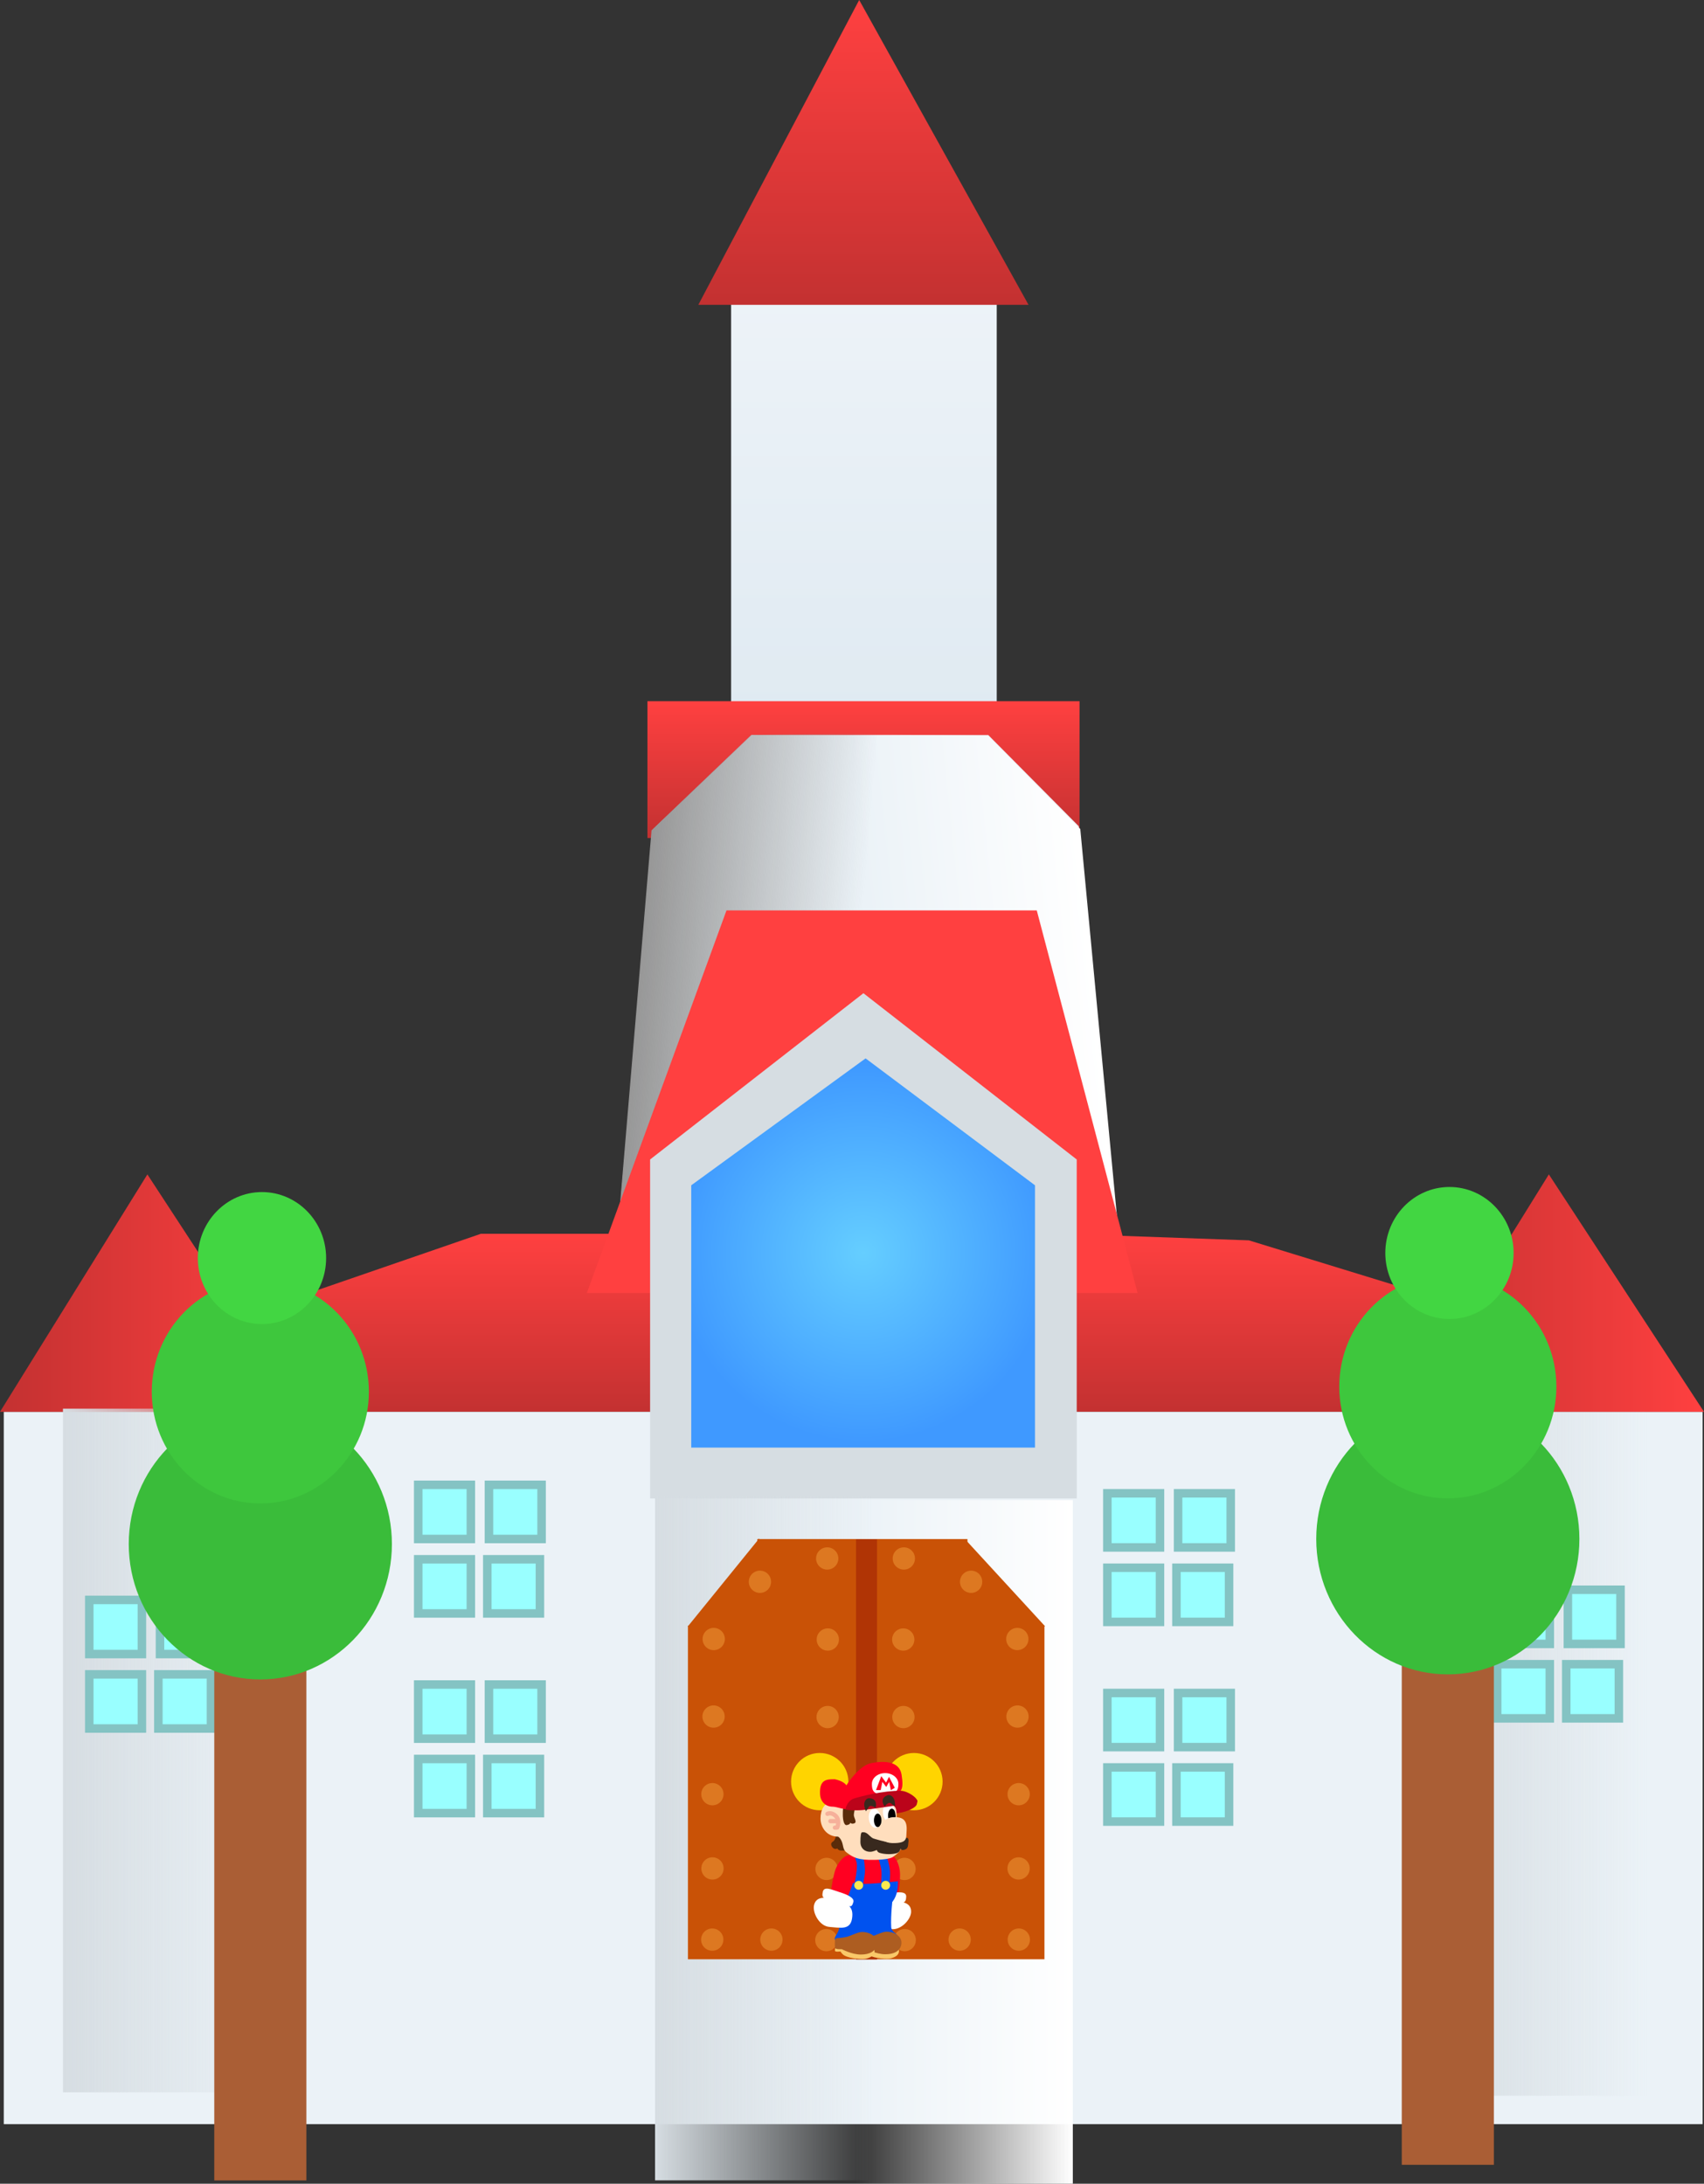 <svg version="1.1" xmlns="http://www.w3.org/2000/svg" xmlns:xlink="http://www.w3.org/1999/xlink" width="400.455" height="513.161" viewBox="0,0,400.455,513.161"><rect x="0" y="0" width="400.455" height="513.161" fill="#333333" stroke="none"/><defs><linearGradient x1="211.589" y1="-42.557" x2="211.589" y2="191.959" gradientUnits="userSpaceOnUse" id="color-1"><stop offset="0" stop-color="#edf3f8"/><stop offset="1" stop-color="#cedee9"/></linearGradient><linearGradient x1="242.703" y1="54.168" x2="242.703" y2="86.325" gradientUnits="userSpaceOnUse" id="color-2"><stop offset="0" stop-color="#ff4040"/><stop offset="1" stop-color="#c33131"/></linearGradient><linearGradient x1="296.553" y1="117.885" x2="245.79" y2="123.2" gradientUnits="userSpaceOnUse" id="color-3"><stop offset="0" stop-color="#ffffff"/><stop offset="1" stop-color="#ffffff" stop-opacity="0"/></linearGradient><linearGradient x1="190.101" y1="117.601" x2="240.932" y2="122.097" gradientUnits="userSpaceOnUse" id="color-4"><stop offset="0" stop-color="#979797"/><stop offset="1" stop-color="#979797" stop-opacity="0"/></linearGradient><linearGradient x1="240.301" y1="179.321" x2="240.301" y2="221.168" gradientUnits="userSpaceOnUse" id="color-5"><stop offset="0" stop-color="#ff4040"/><stop offset="1" stop-color="#c33131"/></linearGradient><linearGradient x1="39.773" y1="193.27" x2="110.869" y2="193.27" gradientUnits="userSpaceOnUse" id="color-6"><stop offset="0" stop-color="#c33131"/><stop offset="1" stop-color="#ff4040"/></linearGradient><linearGradient x1="369.131" y1="193.27" x2="440.227" y2="193.27" gradientUnits="userSpaceOnUse" id="color-7"><stop offset="0" stop-color="#c33131"/><stop offset="1" stop-color="#ff4040"/></linearGradient><radialGradient cx="242.613" cy="183.839" r="44.45" gradientUnits="userSpaceOnUse" id="color-8"><stop offset="0" stop-color="#65ceff"/><stop offset="1" stop-color="#3f99ff"/></radialGradient><linearGradient x1="54.569" y1="300.754" x2="105.59" y2="300.754" gradientUnits="userSpaceOnUse" id="color-9"><stop offset="0" stop-color="#d6dde2"/><stop offset="1" stop-color="#d6dde2" stop-opacity="0"/></linearGradient><linearGradient x1="376.158" y1="301.549" x2="427.179" y2="301.549" gradientUnits="userSpaceOnUse" id="color-10"><stop offset="0" stop-color="#d6dde2"/><stop offset="1" stop-color="#d6dde2" stop-opacity="0"/></linearGradient><linearGradient x1="193.718" y1="321.432" x2="244.739" y2="321.432" gradientUnits="userSpaceOnUse" id="color-11"><stop offset="0" stop-color="#d6dde2"/><stop offset="1" stop-color="#d6dde2" stop-opacity="0"/></linearGradient><linearGradient x1="291.895" y1="322.228" x2="240.874" y2="322.228" gradientUnits="userSpaceOnUse" id="color-12"><stop offset="0" stop-color="#ffffff"/><stop offset="1" stop-color="#ffffff" stop-opacity="0"/></linearGradient><linearGradient x1="242.685" y1="-110.604" x2="242.685" y2="-38.974" gradientUnits="userSpaceOnUse" id="color-13"><stop offset="0" stop-color="#ff4040"/><stop offset="1" stop-color="#c33131"/></linearGradient></defs><g transform="translate(-39.773,110.604)"><g data-paper-data="{&quot;isPaintingLayer&quot;:true}" fill-rule="nonzero" stroke-linejoin="miter" stroke-miterlimit="10" stroke-dasharray="" stroke-dashoffset="0" style="mix-blend-mode: normal"><g data-paper-data="{&quot;origPos&quot;:null}" fill="none" stroke="none" stroke-width="1" stroke-linecap="butt" font-family="sans-serif" font-weight="normal" font-size="12" text-anchor="start"/><g data-paper-data="{&quot;origPos&quot;:null}" fill="none" stroke="none" stroke-width="1" stroke-linecap="butt" font-family="sans-serif" font-weight="normal" font-size="12" text-anchor="start"/><g data-paper-data="{&quot;origPos&quot;:null}" fill="none" stroke="none" stroke-width="1" stroke-linecap="butt" font-family="sans-serif" font-weight="normal" font-size="12" text-anchor="start"/><path d="M82.316,337.115l0.537,0.476" fill="none" stroke="#cccccc" stroke-width="2" stroke-linecap="round"/><path d="M208.11,282.025l-0.537,-0.476" fill="none" stroke="#cccccc" stroke-width="2" stroke-linecap="round"/><path d="M344.102,343.942l-0.537,-0.476" fill="none" stroke="#cccccc" stroke-width="2" stroke-linecap="round"/><path d="M89.474,264.085l0.537,0.476" fill="none" stroke="#cccccc" stroke-width="2" stroke-linecap="round"/><path d="M211.589,-42.557h62.425v234.516h-62.425z" fill="url(#color-1)" stroke="none" stroke-width="1.111" stroke-linecap="butt"/><path d="M191.928,54.168h101.549v32.157h-101.549z" fill="url(#color-2)" stroke="none" stroke-width="1.063" stroke-linecap="butt"/><g data-paper-data="{&quot;origRot&quot;:0}" stroke="none"><path d="M301.918,177.49l-116.662,-1.454l8.006,-91.783l23.123,-22.141l55.644,0.012l21.258,21.424z" data-paper-data="{&quot;origPos&quot;:null}" fill="#ebf2f7" stroke-width="2.163" stroke-linecap="round"/><path d="M253.641,203.116l-13.87,-141.185l32.152,0.334l21.724,21.939l10.756,113.596z" data-paper-data="{&quot;origPos&quot;:null,&quot;index&quot;:null,&quot;origRot&quot;:0}" fill="url(#color-3)" stroke-width="0" stroke-linecap="butt"/><path d="M183.359,197.635l9.529,-113.116l23.405,-22.423l29.752,-0.362l-11.856,140.396z" data-paper-data="{&quot;origPos&quot;:null,&quot;origRot&quot;:0}" fill="url(#color-4)" stroke-width="0" stroke-linecap="butt"/></g><path d="M85.347,202.569l67.45,-23.248h45.575h91.149l43.752,1.55l65.628,20.149l7.292,20.149h-331.783z" fill="url(#color-5)" stroke="none" stroke-width="2.163" stroke-linecap="round"/><path d="M40.661,221.168h399.234v167.388h-399.234z" fill="#ebf2f7" stroke="none" stroke-width="9.464" stroke-linecap="butt"/><path d="M39.773,221.168l34.637,-55.796l36.46,55.796z" fill="url(#color-6)" stroke="none" stroke-width="2.163" stroke-linecap="round"/><path d="M369.131,221.168l34.637,-55.796l36.46,55.796z" fill="url(#color-7)" stroke="none" stroke-width="2.163" stroke-linecap="round"/><path d="M210.502,103.336h72.919l23.699,89.894h-129.432z" fill="#ff4040" stroke="none" stroke-width="2.163" stroke-linecap="round"/><path d="M192.551,161.867l50.132,-39.073l50.132,39.073v79.648h-100.264z" fill="#d6dde2" stroke="none" stroke-width="2.654" stroke-linecap="round"/><path d="M202.221,167.933l40.972,-29.825l39.812,29.825v61.639h-80.784z" fill="url(#color-8)" stroke="none" stroke-width="1" stroke-linecap="round"/><path d="M54.569,381.083v-160.658h51.021v160.658z" fill="url(#color-9)" stroke="none" stroke-width="0" stroke-linecap="butt"/><path d="M376.158,381.878v-160.658h51.021v160.658z" fill="url(#color-10)" stroke="none" stroke-width="0" stroke-linecap="butt"/><path d="M193.718,401.762v-160.658h51.021v160.658z" fill="url(#color-11)" stroke="none" stroke-width="0" stroke-linecap="butt"/><path d="M240.874,402.557v-160.658h51.021v160.658z" data-paper-data="{&quot;index&quot;:null}" fill="url(#color-12)" stroke="none" stroke-width="0" stroke-linecap="butt"/><g fill="#99ffff" stroke="#84c3c3" stroke-width="2" stroke-linecap="butt"><path d="M60.753,265.361h12.369v12.725h-12.369z"/><path d="M77.374,265.361h12.369v12.725h-12.369z"/><path d="M76.987,282.859h12.369v12.725h-12.369z"/><path d="M60.753,282.859h12.369v12.725h-12.369z"/></g><g fill="#99ffff" stroke="#84c3c3" stroke-width="2" stroke-linecap="butt"><path d="M391.619,262.975h12.369v12.725h-12.369z"/><path d="M408.239,262.975h12.369v12.725h-12.369z"/><path d="M407.853,280.473h12.369v12.725h-12.369z"/><path d="M391.619,280.473h12.369v12.725h-12.369z"/></g><g stroke="none" stroke-linecap="butt"><path d="M369.2,246.993h21.645v151.114h-21.645z" data-paper-data="{&quot;origPos&quot;:null}" fill="#aa5e35" stroke-width="2.072"/><path d="M380.023,219.232c8.531,0 16.262,3.565 21.86,9.324c5.598,5.759 9.062,13.712 9.062,22.49c0,8.777 -3.465,16.731 -9.062,22.49c-5.598,5.759 -13.328,9.324 -21.86,9.324c-8.531,0 -16.262,-3.565 -21.86,-9.324c-5.598,-5.759 -9.062,-13.712 -9.062,-22.49c0,-8.777 3.465,-16.731 9.062,-22.49c5.598,-5.759 13.328,-9.324 21.86,-9.324z" data-paper-data="{&quot;origPos&quot;:null}" fill="#3abc3a" stroke-width="1"/><path d="M380.023,189.009c7.038,0 13.416,2.941 18.034,7.693c4.618,4.751 7.477,11.313 7.477,18.554c0,7.241 -2.859,13.802 -7.477,18.554c-4.618,4.751 -10.996,7.693 -18.034,7.693c-7.038,0 -13.416,-2.941 -18.034,-7.693c-4.618,-4.751 -7.477,-11.313 -7.477,-18.554c0,-7.241 2.859,-13.802 7.477,-18.554c4.618,-4.751 10.996,-7.693 18.034,-7.693z" data-paper-data="{&quot;origPos&quot;:null}" fill="#3ec73d" stroke-width="1"/><path d="M380.41,168.33c4.159,0 7.928,1.738 10.657,4.545c2.729,2.808 4.418,6.685 4.418,10.964c0,4.279 -1.689,8.156 -4.418,10.964c-2.729,2.808 -6.497,4.545 -10.657,4.545c-4.159,0 -7.928,-1.738 -10.657,-4.545c-2.729,-2.808 -4.418,-6.685 -4.418,-10.964c0,-4.279 1.689,-8.156 4.418,-10.964c2.729,-2.808 6.497,-4.545 10.657,-4.545z" data-paper-data="{&quot;origPos&quot;:null}" fill="#42d642" stroke-width="1"/></g><g stroke="none" stroke-linecap="butt"><path d="M90.129,247.485h21.645v154.295h-21.645z" data-paper-data="{&quot;origPos&quot;:null}" fill="#aa5e35" stroke-width="2.11"/><path d="M100.952,220.425c8.531,0 16.262,3.565 21.86,9.324c5.598,5.759 9.062,13.712 9.062,22.49c0,8.777 -3.465,16.731 -9.062,22.49c-5.598,5.759 -13.328,9.324 -21.86,9.324c-8.531,0 -16.262,-3.565 -21.86,-9.324c-5.598,-5.759 -9.062,-13.712 -9.062,-22.49c0,-8.777 3.465,-16.731 9.062,-22.49c5.598,-5.759 13.328,-9.324 21.86,-9.324z" data-paper-data="{&quot;origPos&quot;:null}" fill="#3abc3a" stroke-width="1"/><path d="M100.952,190.202c7.038,0 13.416,2.941 18.034,7.692c4.618,4.751 7.477,11.313 7.477,18.554c0,7.241 -2.859,13.802 -7.477,18.554c-4.618,4.751 -10.996,7.693 -18.034,7.693c-7.038,0 -13.416,-2.941 -18.034,-7.693c-4.618,-4.751 -7.477,-11.313 -7.477,-18.554c0,-7.241 2.859,-13.802 7.477,-18.554c4.618,-4.751 10.996,-7.692 18.034,-7.692z" data-paper-data="{&quot;origPos&quot;:null}" fill="#3ec73d" stroke-width="1"/><path d="M101.338,169.523c4.159,0 7.928,1.738 10.657,4.545c2.729,2.808 4.418,6.685 4.418,10.964c0,4.279 -1.689,8.156 -4.418,10.964c-2.729,2.808 -6.497,4.545 -10.657,4.545c-4.159,0 -7.928,-1.738 -10.656,-4.545c-2.729,-2.808 -4.418,-6.685 -4.418,-10.964c0,-4.279 1.689,-8.156 4.418,-10.964c2.729,-2.808 6.497,-4.545 10.656,-4.545z" data-paper-data="{&quot;origPos&quot;:null}" fill="#42d642" stroke-width="1"/></g><g fill="#99ffff" stroke="#84c3c3" stroke-width="2" stroke-linecap="butt"><path d="M138.058,285.245h12.369v12.725h-12.369z"/><path d="M154.679,285.245h12.369v12.725h-12.369z"/><path d="M154.292,302.742h12.369v12.725h-12.369z"/><path d="M138.058,302.742h12.369v12.725h-12.369z"/></g><g fill="#99ffff" stroke="#84c3c3" stroke-width="2" stroke-linecap="butt"><path d="M300.012,287.233h12.369v12.725h-12.369z"/><path d="M316.633,287.233h12.369v12.725h-12.369z"/><path d="M316.246,304.73h12.369v12.725h-12.369z"/><path d="M300.012,304.73h12.369v12.725h-12.369z"/></g><g fill="#99ffff" stroke="#84c3c3" stroke-width="2" stroke-linecap="butt"><path d="M138.058,238.32h12.369v12.725h-12.369z"/><path d="M154.679,238.32h12.369v12.725h-12.369z"/><path d="M154.292,255.817h12.369v12.725h-12.369z"/><path d="M138.058,255.817h12.369v12.725h-12.369z"/></g><g fill="#99ffff" stroke="#84c3c3" stroke-width="2" stroke-linecap="butt"><path d="M300.012,240.308h12.369v12.725h-12.369z"/><path d="M316.633,240.308h12.369v12.725h-12.369z"/><path d="M316.246,257.806h12.369v12.725h-12.369z"/><path d="M300.012,257.806h12.369v12.725h-12.369z"/></g><path d="M217.743,251.063h49.39v23.092h-49.39z" fill="#c95206" stroke="none" stroke-width="1" stroke-linecap="butt"/><path d="M201.443,271.411h83.785v78.399h-83.785z" fill="#c95206" stroke="none" stroke-width="1" stroke-linecap="butt"/><path d="M201.443,271.56l16.757,-20.647v20.647z" fill="#c95206" stroke="none" stroke-width="1" stroke-linecap="round"/><path d="M266.676,251.212l18.702,20.348h-18.702z" fill="#c95206" stroke="none" stroke-width="1" stroke-linecap="round"/><g fill="#dd7821" stroke="none" stroke-width="1" stroke-linecap="butt"><path d="M218.364,258.484c0.722,0 1.377,0.293 1.851,0.767c0.474,0.474 0.767,1.129 0.767,1.851c0,0.722 -0.293,1.377 -0.767,1.851c-0.474,0.474 -1.129,0.767 -1.851,0.767c-0.722,0 -1.377,-0.293 -1.851,-0.767c-0.474,-0.474 -0.767,-1.129 -0.767,-1.851c0,-0.722 0.293,-1.377 0.767,-1.851c0.474,-0.474 1.129,-0.767 1.851,-0.767z" data-paper-data="{&quot;origPos&quot;:null}"/><path d="M234.174,253.008c0.722,0 1.377,0.293 1.851,0.767c0.474,0.474 0.767,1.129 0.767,1.851c0,0.722 -0.293,1.377 -0.767,1.851c-0.474,0.474 -1.129,0.767 -1.851,0.767c-0.722,0 -1.377,-0.293 -1.851,-0.767c-0.474,-0.474 -0.767,-1.129 -0.767,-1.851c0,-0.722 0.293,-1.377 0.767,-1.851c0.474,-0.474 1.129,-0.767 1.851,-0.767z" data-paper-data="{&quot;origPos&quot;:null}"/><g data-paper-data="{&quot;origPos&quot;:null}"><path d="M234.314,272.052c0.722,0 1.377,0.293 1.851,0.767c0.474,0.474 0.767,1.129 0.767,1.851c0,0.722 -0.293,1.377 -0.767,1.851c-0.474,0.474 -1.129,0.767 -1.851,0.767c-0.722,0 -1.377,-0.293 -1.851,-0.767c-0.474,-0.474 -0.767,-1.129 -0.767,-1.851c0,-0.722 0.293,-1.377 0.767,-1.851c0.474,-0.474 1.129,-0.767 1.851,-0.767z" data-paper-data="{&quot;origPos&quot;:null}"/><path d="M234.274,290.272c0.722,0 1.377,0.293 1.851,0.767c0.474,0.474 0.767,1.129 0.767,1.851c0,0.722 -0.293,1.377 -0.767,1.851c-0.474,0.474 -1.129,0.767 -1.851,0.767c-0.722,0 -1.377,-0.293 -1.851,-0.767c-0.474,-0.474 -0.767,-1.129 -0.767,-1.851c0,-0.722 0.293,-1.377 0.767,-1.851c0.474,-0.474 1.129,-0.767 1.851,-0.767z" data-paper-data="{&quot;origPos&quot;:null}"/><path d="M234.001,308.516c0.722,0 1.377,0.293 1.851,0.767c0.474,0.474 0.767,1.129 0.767,1.851c0,0.722 -0.293,1.377 -0.767,1.851c-0.474,0.474 -1.129,0.767 -1.851,0.767c-0.722,0 -1.377,-0.293 -1.851,-0.767c-0.474,-0.474 -0.767,-1.129 -0.767,-1.851c0,-0.722 0.293,-1.377 0.767,-1.851c0.474,-0.474 1.129,-0.767 1.851,-0.767z" data-paper-data="{&quot;origPos&quot;:null}"/><path d="M234.019,325.965c0.722,0 1.377,0.293 1.851,0.767c0.474,0.474 0.767,1.129 0.767,1.851c0,0.722 -0.293,1.377 -0.767,1.851c-0.474,0.474 -1.129,0.767 -1.851,0.767c-0.722,0 -1.377,-0.293 -1.851,-0.767c-0.474,-0.474 -0.767,-1.129 -0.767,-1.851c0,-0.722 0.293,-1.377 0.767,-1.851c0.474,-0.474 1.129,-0.767 1.851,-0.767z" data-paper-data="{&quot;origPos&quot;:null}"/><path d="M233.968,342.688c0.722,0 1.377,0.293 1.851,0.767c0.474,0.474 0.767,1.129 0.767,1.851c0,0.722 -0.293,1.377 -0.767,1.851c-0.474,0.474 -1.129,0.767 -1.851,0.767c-0.722,0 -1.377,-0.293 -1.851,-0.767c-0.474,-0.474 -0.767,-1.129 -0.767,-1.851c0,-0.722 0.293,-1.377 0.767,-1.851c0.474,-0.474 1.129,-0.767 1.851,-0.767z" data-paper-data="{&quot;origPos&quot;:null}"/></g><g data-paper-data="{&quot;origPos&quot;:null}"><path d="M207.504,271.934c0.722,0 1.377,0.293 1.851,0.767c0.474,0.474 0.767,1.129 0.767,1.851c0,0.722 -0.293,1.377 -0.767,1.851c-0.474,0.474 -1.129,0.767 -1.851,0.767c-0.722,0 -1.377,-0.293 -1.851,-0.767c-0.474,-0.474 -0.767,-1.129 -0.767,-1.851c0,-0.722 0.293,-1.377 0.767,-1.851c0.474,-0.474 1.129,-0.767 1.851,-0.767z" data-paper-data="{&quot;origPos&quot;:null}"/><path d="M207.464,290.153c0.722,0 1.377,0.293 1.851,0.767c0.474,0.474 0.767,1.129 0.767,1.851c0,0.722 -0.293,1.377 -0.767,1.851c-0.474,0.474 -1.129,0.767 -1.851,0.767c-0.722,0 -1.377,-0.293 -1.851,-0.767c-0.474,-0.474 -0.767,-1.129 -0.767,-1.851c0,-0.722 0.293,-1.377 0.767,-1.851c0.474,-0.474 1.129,-0.767 1.851,-0.767z" data-paper-data="{&quot;origPos&quot;:null}"/><path d="M207.192,308.397c0.722,0 1.377,0.293 1.851,0.767c0.474,0.474 0.767,1.129 0.767,1.851c0,0.722 -0.293,1.377 -0.767,1.851c-0.474,0.474 -1.129,0.767 -1.851,0.767c-0.722,0 -1.377,-0.293 -1.851,-0.767c-0.474,-0.474 -0.767,-1.129 -0.767,-1.851c0,-0.722 0.293,-1.377 0.767,-1.851c0.474,-0.474 1.129,-0.767 1.851,-0.767z" data-paper-data="{&quot;origPos&quot;:null}"/><path d="M207.21,325.847c0.722,0 1.377,0.293 1.851,0.767c0.474,0.474 0.767,1.129 0.767,1.851c0,0.722 -0.293,1.377 -0.767,1.851c-0.474,0.474 -1.129,0.767 -1.851,0.767c-0.722,0 -1.377,-0.293 -1.851,-0.767c-0.474,-0.474 -0.767,-1.129 -0.767,-1.851c0,-0.722 0.293,-1.377 0.767,-1.851c0.474,-0.474 1.129,-0.767 1.851,-0.767z" data-paper-data="{&quot;origPos&quot;:null}"/><path d="M207.159,342.57c0.722,0 1.377,0.293 1.851,0.767c0.474,0.474 0.767,1.129 0.767,1.851c0,0.722 -0.293,1.377 -0.767,1.851c-0.474,0.474 -1.129,0.767 -1.851,0.767c-0.722,0 -1.377,-0.293 -1.851,-0.767c-0.474,-0.474 -0.767,-1.129 -0.767,-1.851c0,-0.722 0.293,-1.377 0.767,-1.851c0.474,-0.474 1.129,-0.767 1.851,-0.767z" data-paper-data="{&quot;origPos&quot;:null}"/></g><path d="M221.058,342.568c0.722,0 1.377,0.293 1.851,0.767c0.474,0.474 0.767,1.129 0.767,1.851c0,0.722 -0.293,1.377 -0.767,1.851c-0.474,0.474 -1.129,0.767 -1.851,0.767c-0.722,0 -1.377,-0.293 -1.851,-0.767c-0.474,-0.474 -0.767,-1.129 -0.767,-1.851c0,-0.722 0.293,-1.377 0.767,-1.851c0.474,-0.474 1.129,-0.767 1.851,-0.767z" data-paper-data="{&quot;origPos&quot;:null}"/></g><g data-paper-data="{&quot;index&quot;:null}" fill="#dd7821" stroke="none" stroke-width="1" stroke-linecap="butt"><path d="M269.844,259.251c0.474,0.474 0.767,1.129 0.767,1.851c0,0.722 -0.293,1.377 -0.767,1.851c-0.474,0.474 -1.129,0.767 -1.851,0.767c-0.722,0 -1.377,-0.293 -1.851,-0.767c-0.474,-0.474 -0.767,-1.129 -0.767,-1.851c0,-0.722 0.293,-1.377 0.767,-1.851c0.474,-0.474 1.129,-0.767 1.851,-0.767c0.722,0 1.377,0.293 1.851,0.767z" data-paper-data="{&quot;origPos&quot;:null}"/><path d="M254.034,253.775c0.474,0.474 0.767,1.129 0.767,1.851c0,0.722 -0.293,1.377 -0.767,1.851c-0.474,0.474 -1.129,0.767 -1.851,0.767c-0.722,0 -1.377,-0.293 -1.851,-0.767c-0.474,-0.474 -0.767,-1.129 -0.767,-1.851c0,-0.722 0.293,-1.377 0.767,-1.851c0.474,-0.474 1.129,-0.767 1.851,-0.767c0.722,0 1.377,0.293 1.851,0.767z" data-paper-data="{&quot;origPos&quot;:null}"/><g data-paper-data="{&quot;origPos&quot;:null}"><path d="M253.895,272.819c0.474,0.474 0.767,1.129 0.767,1.851c0,0.722 -0.293,1.377 -0.767,1.851c-0.474,0.474 -1.129,0.767 -1.851,0.767c-0.722,0 -1.377,-0.293 -1.851,-0.767c-0.474,-0.474 -0.767,-1.129 -0.767,-1.851c0,-0.722 0.293,-1.377 0.767,-1.851c0.474,-0.474 1.129,-0.767 1.851,-0.767c0.722,0 1.377,0.293 1.851,0.767z" data-paper-data="{&quot;origPos&quot;:null}"/><path d="M253.935,291.039c0.474,0.474 0.767,1.129 0.767,1.851c0,0.722 -0.293,1.377 -0.767,1.851c-0.474,0.474 -1.129,0.767 -1.851,0.767c-0.722,0 -1.377,-0.293 -1.851,-0.767c-0.474,-0.474 -0.767,-1.129 -0.767,-1.851c0,-0.722 0.293,-1.377 0.767,-1.851c0.474,-0.474 1.129,-0.767 1.851,-0.767c0.722,0 1.377,0.293 1.851,0.767z" data-paper-data="{&quot;origPos&quot;:null}"/><path d="M254.207,309.283c0.474,0.474 0.767,1.129 0.767,1.851c0,0.722 -0.293,1.377 -0.767,1.851c-0.474,0.474 -1.129,0.767 -1.851,0.767c-0.722,0 -1.377,-0.293 -1.851,-0.767c-0.474,-0.474 -0.767,-1.129 -0.767,-1.851c0,-0.722 0.293,-1.377 0.767,-1.851c0.474,-0.474 1.129,-0.767 1.851,-0.767c0.722,0 1.377,0.293 1.851,0.767z" data-paper-data="{&quot;origPos&quot;:null}"/><path d="M254.189,326.733c0.474,0.474 0.767,1.129 0.767,1.851c0,0.722 -0.293,1.377 -0.767,1.851c-0.474,0.474 -1.129,0.767 -1.851,0.767c-0.722,0 -1.377,-0.293 -1.851,-0.767c-0.474,-0.474 -0.767,-1.129 -0.767,-1.851c0,-0.722 0.293,-1.377 0.767,-1.851c0.474,-0.474 1.129,-0.767 1.851,-0.767c0.722,0 1.377,0.293 1.851,0.767z" data-paper-data="{&quot;origPos&quot;:null}"/><path d="M254.24,343.455c0.474,0.474 0.767,1.129 0.767,1.851c0,0.722 -0.293,1.377 -0.767,1.851c-0.474,0.474 -1.129,0.767 -1.851,0.767c-0.722,0 -1.377,-0.293 -1.851,-0.767c-0.474,-0.474 -0.767,-1.129 -0.767,-1.851c0,-0.722 0.293,-1.377 0.767,-1.851c0.474,-0.474 1.129,-0.767 1.851,-0.767c0.722,0 1.377,0.293 1.851,0.767z" data-paper-data="{&quot;origPos&quot;:null}"/></g><g data-paper-data="{&quot;origPos&quot;:null}"><path d="M280.704,272.701c0.474,0.474 0.767,1.129 0.767,1.851c0,0.722 -0.293,1.377 -0.767,1.851c-0.474,0.474 -1.129,0.767 -1.851,0.767c-0.722,0 -1.377,-0.293 -1.851,-0.767c-0.474,-0.474 -0.767,-1.129 -0.767,-1.851c0,-0.722 0.293,-1.377 0.767,-1.851c0.474,-0.474 1.129,-0.767 1.851,-0.767c0.722,0 1.377,0.293 1.851,0.767z" data-paper-data="{&quot;origPos&quot;:null}"/><path d="M280.744,290.921c0.474,0.474 0.767,1.129 0.767,1.851c0,0.722 -0.293,1.377 -0.767,1.851c-0.474,0.474 -1.129,0.767 -1.851,0.767c-0.722,0 -1.377,-0.293 -1.851,-0.767c-0.474,-0.474 -0.767,-1.129 -0.767,-1.851c0,-0.722 0.293,-1.377 0.767,-1.851c0.474,-0.474 1.129,-0.767 1.851,-0.767c0.722,0 1.377,0.293 1.851,0.767z" data-paper-data="{&quot;origPos&quot;:null}"/><path d="M281.016,309.164c0.474,0.474 0.767,1.129 0.767,1.851c0,0.722 -0.293,1.377 -0.767,1.851c-0.474,0.474 -1.129,0.767 -1.851,0.767c-0.722,0 -1.377,-0.293 -1.851,-0.767c-0.474,-0.474 -0.767,-1.129 -0.767,-1.851c0,-0.722 0.293,-1.377 0.767,-1.851c0.474,-0.474 1.129,-0.767 1.851,-0.767c0.722,0 1.377,0.293 1.851,0.767z" data-paper-data="{&quot;origPos&quot;:null}"/><path d="M280.998,326.614c0.474,0.474 0.767,1.129 0.767,1.851c0,0.722 -0.293,1.377 -0.767,1.851c-0.474,0.474 -1.129,0.767 -1.851,0.767c-0.722,0 -1.377,-0.293 -1.851,-0.767c-0.474,-0.474 -0.767,-1.129 -0.767,-1.851c0,-0.722 0.293,-1.377 0.767,-1.851c0.474,-0.474 1.129,-0.767 1.851,-0.767c0.722,0 1.377,0.293 1.851,0.767z" data-paper-data="{&quot;origPos&quot;:null}"/><path d="M281.05,343.337c0.474,0.474 0.767,1.129 0.767,1.851c0,0.722 -0.293,1.377 -0.767,1.851c-0.474,0.474 -1.129,0.767 -1.851,0.767c-0.722,0 -1.377,-0.293 -1.851,-0.767c-0.474,-0.474 -0.767,-1.129 -0.767,-1.851c0,-0.722 0.293,-1.377 0.767,-1.851c0.474,-0.474 1.129,-0.767 1.851,-0.767c0.722,0 1.377,0.293 1.851,0.767z" data-paper-data="{&quot;origPos&quot;:null}"/></g><path d="M267.151,343.336c0.474,0.474 0.767,1.129 0.767,1.851c0,0.722 -0.293,1.377 -0.767,1.851c-0.474,0.474 -1.129,0.767 -1.851,0.767c-0.722,0 -1.377,-0.293 -1.851,-0.767c-0.474,-0.474 -0.767,-1.129 -0.767,-1.851c0,-0.722 0.293,-1.377 0.767,-1.851c0.474,-0.474 1.129,-0.767 1.851,-0.767c0.722,0 1.377,0.293 1.851,0.767z" data-paper-data="{&quot;origPos&quot;:null}"/></g><path d="M240.942,251.104h4.937v98.747h-4.937z" fill="#b03405" stroke="none" stroke-width="1.149" stroke-linecap="round"/><path d="M225.681,308.067c0,-3.718 3.014,-6.733 6.733,-6.733c3.718,0 6.733,3.014 6.733,6.733c0,3.718 -3.014,6.733 -6.733,6.733c-3.718,0 -6.733,-3.014 -6.733,-6.733z" fill="#ffd400" stroke="none" stroke-width="0" stroke-linecap="butt"/><path d="M247.824,308.067c0,-3.718 3.014,-6.733 6.733,-6.733c3.718,0 6.733,3.014 6.733,6.733c0,3.718 -3.014,6.733 -6.733,6.733c-3.718,0 -6.733,-3.014 -6.733,-6.733z" fill="#ffd400" stroke="none" stroke-width="0" stroke-linecap="butt"/><path d="M203.886,-38.974l37.805,-71.63l39.795,71.63z" fill="url(#color-13)" stroke="none" stroke-width="1.063" stroke-linecap="round"/><g data-paper-data="{&quot;index&quot;:null,&quot;origRot&quot;:0}" stroke="none" stroke-width="0" stroke-linecap="butt"><path d="M248.734,325.161c1.357,0.019 2.591,2.425 2.557,4.91c-0.034,2.486 -0.438,4.843 -0.438,4.843l-4.074,-0.01c0,0 -0.422,-3.893 -0.394,-5.892c0.034,-2.486 0.992,-3.87 2.35,-3.851z" data-paper-data="{&quot;origRot&quot;:0,&quot;origPos&quot;:null}" fill="#ff0021"/><g data-paper-data="{&quot;origPos&quot;:null}" fill="#ffffff"><path d="M248.594,336.187c2.396,-0.077 5.366,-0.039 5.299,2.488c-0.048,1.833 -2.497,4.474 -4.851,4.015c-2.568,-0.501 -4.938,-0.536 -4.596,-3.353c0.319,-2.631 1.751,-3.073 4.148,-3.149z" data-paper-data="{&quot;origRot&quot;:0,&quot;origPos&quot;:null}"/><path d="M248.857,334.181c1.85,-0.057 3.95,-0.483 3.881,0.94c-0.078,1.592 -0.562,1.512 -3.588,1.53c-3.447,0.021 -3.97,0.651 -3.97,-1.097c0,-1.021 1.827,-1.316 3.677,-1.373z" data-paper-data="{&quot;origRot&quot;:0,&quot;origPos&quot;:null}"/></g></g><g stroke="none" stroke-width="0" stroke-linecap="butt"><path d="M249.213,342.217c0.064,1.165 1.382,1.622 1.341,1.883c-0.166,1.059 -0.669,1.805 -2.424,2.304c-2.175,0.617 -3.883,0.473 -5.832,-0.672c-1.328,-0.779 -0.16,-1.453 0.344,-2.908c0.181,-0.522 0.315,-1.205 0.443,-2.587c0.16,-1.728 1.09,-4.877 1.09,-4.877c0,0 1.362,-0.207 2.706,-0.227c1.33,-0.006 2.653,0.539 2.653,0.539c0,0 -0.467,3.851 -0.319,6.544z" data-paper-data="{&quot;origPos&quot;:null}" fill="#0052ef"/><path d="M251.043,347.885c0,0.996 -1.013,1.465 -1.973,1.729c-0.629,0.173 -3.68,0.084 -5.194,-0.803c-0.47,-0.275 -0.852,-0.9 -0.852,-0.9c0,0 -1.286,0.194 -1.283,-0.178c0.003,-0.295 -0.004,-0.798 0.282,-0.951c1.232,-0.66 4.149,-0.658 5.546,-0.658c1.918,0 3.473,0.789 3.473,1.762z" data-paper-data="{&quot;origPos&quot;:null}" fill="#f9c869"/><path d="M251.525,346.635c-0.349,1.165 -1.515,1.998 -3.684,1.998c-2.168,0 -4.488,-1.258 -4.488,-1.258c0,0 -1.57,0.083 -1.602,-0.32c-0.066,-0.834 -0.081,-2.194 0.235,-2.238c1.165,-0.164 0.945,-0.006 2.468,-0.332c0.986,-0.211 2.634,-1.151 3.642,-1.151c2.168,0 4.003,1.382 3.428,3.301z" data-paper-data="{&quot;origPos&quot;:null}" fill="#ad5d21"/></g><g stroke="none" stroke-width="0" stroke-linecap="butt"><path d="M243.468,342.281c0.064,1.165 1.382,1.622 1.341,1.883c-0.166,1.059 -0.669,1.805 -2.424,2.304c-2.175,0.617 -3.883,0.473 -5.832,-0.672c-1.328,-0.779 -0.16,-1.453 0.344,-2.908c0.181,-0.522 0.315,-1.205 0.443,-2.587c0.16,-1.728 1.281,-4.94 1.281,-4.94c0,0 1.936,-0.016 3.217,0.219c1.01,0.186 2.653,0.859 2.653,0.859c0,0 -1.169,3.148 -1.021,5.842z" data-paper-data="{&quot;origPos&quot;:null}" fill="#0052ef"/><path d="M245.298,347.949c0,0.996 -1.013,1.465 -1.973,1.729c-0.629,0.173 -3.68,0.084 -5.194,-0.803c-0.47,-0.275 -0.852,-0.9 -0.852,-0.9c0,0 -1.286,0.194 -1.283,-0.178c0.003,-0.295 -0.004,-0.798 0.282,-0.951c1.232,-0.66 4.149,-0.658 5.546,-0.658c1.918,0 3.473,0.789 3.473,1.762z" data-paper-data="{&quot;origPos&quot;:null}" fill="#f9c869"/><path d="M245.779,346.699c-0.349,1.165 -1.515,1.998 -3.684,1.998c-2.168,0 -4.488,-1.258 -4.488,-1.258c0,0 -1.57,0.083 -1.602,-0.32c-0.066,-0.834 -0.081,-2.194 0.235,-2.238c1.165,-0.164 0.945,-0.006 2.468,-0.332c0.986,-0.211 2.634,-1.151 3.642,-1.151c2.168,0 4.003,1.382 3.428,3.301z" data-paper-data="{&quot;origPos&quot;:null}" fill="#ad5d21"/></g><g><path d="M250.797,331.632c0.1,5.407 -3.348,6.946 -7.227,6.946c-3.878,0 -7.074,-2.563 -7.074,-5.158c0,-2.815 0.337,-5.056 2.508,-6.848c1.618,-1.335 3.949,-0.711 6.047,-0.711c3.878,0 5.648,0.471 5.746,5.771z" data-paper-data="{&quot;origPos&quot;:null}" fill="#0052ef" stroke="none" stroke-width="0" stroke-linecap="butt"/><path d="M250.797,331.479c0,0 -4.404,0.511 -7.508,0.613c-2.847,0.094 -5.72,-0.868 -5.72,-0.868c0,0 -0.252,-3.523 1.784,-4.893c1.332,-0.896 2.83,-1.19 4.754,-1.236c1.924,-0.046 4.017,0.546 4.985,1.331c2.288,1.854 1.705,5.053 1.705,5.053z" data-paper-data="{&quot;origPos&quot;:null}" fill="#ff0021" stroke="none" stroke-width="0" stroke-linecap="butt"/><path d="M247.25,326.088c0,0 0.547,1.747 0.657,2.797c0.142,1.349 -0.148,3.884 -0.148,3.884" data-paper-data="{&quot;origPos&quot;:null,&quot;origRot&quot;:0}" fill="none" stroke="#0052ef" stroke-width="2" stroke-linecap="round"/><path d="M241.757,326.218c0,0 0.317,1.803 0.29,2.858c-0.034,1.356 -0.648,3.832 -0.648,3.832" data-paper-data="{&quot;origPos&quot;:null}" fill="none" stroke="#0052ef" stroke-width="2" stroke-linecap="round"/><path d="M240.531,332.423c0,-0.578 0.469,-1.047 1.047,-1.047c0.578,0 1.047,0.469 1.047,1.047c0,0.578 -0.469,1.047 -1.047,1.047c-0.578,0 -1.047,-0.469 -1.047,-1.047z" data-paper-data="{&quot;origPos&quot;:null}" fill="#ffe84f" stroke="none" stroke-width="0" stroke-linecap="butt"/><path d="M246.865,332.423c0,-0.578 0.469,-1.047 1.047,-1.047c0.578,0 1.047,0.469 1.047,1.047c0,0.578 -0.469,1.047 -1.047,1.047c-0.578,0 -1.047,-0.469 -1.047,-1.047z" data-paper-data="{&quot;origPos&quot;:null}" fill="#ffe84f" stroke="none" stroke-width="0" stroke-linecap="butt"/></g><g stroke="none" stroke-width="0" stroke-linecap="butt"><path d="M240.898,329.732c-0.506,1.934 -1.95,5.575 -1.95,5.575l-3.929,-1.076c0,0 0.239,-2.38 0.868,-4.785c0.629,-2.405 2.459,-4.395 3.772,-4.052c1.313,0.343 1.868,1.933 1.239,4.338z" data-paper-data="{&quot;origRot&quot;:0,&quot;origPos&quot;:null}" fill="#ff0021"/><g data-paper-data="{&quot;origPos&quot;:null}" fill="#ffffff"><path d="M240.016,340.2c-0.421,2.807 -2.715,2.209 -5.323,2.008c-2.39,-0.185 -4.047,-3.382 -3.606,-5.162c0.609,-2.453 3.481,-1.699 5.77,-0.986c2.289,0.712 3.552,1.52 3.159,4.14z" data-paper-data="{&quot;origRot&quot;:0,&quot;origPos&quot;:null}"/><path d="M240.318,336.358c-0.465,1.686 -0.802,0.939 -4.118,0c-2.912,-0.824 -3.4,-0.875 -3.051,-2.43c0.312,-1.39 2.223,-0.42 3.991,0.127c1.768,0.548 3.45,1.318 3.179,2.303z" data-paper-data="{&quot;origRot&quot;:0,&quot;origPos&quot;:null}"/></g></g><g><path d="M255.246,313.316c-0.145,0.969 -3.036,2.196 -5.312,2.196c-1.833,0 -1.379,-1.725 -1.379,-2.656c0,-0.931 3.593,-0.728 5.427,-0.728c1.833,0 1.358,0.56 1.264,1.187z" data-paper-data="{&quot;origPos&quot;:null}" fill="#bb041a" stroke="none" stroke-width="0" stroke-linecap="butt"/><path d="M236.543,323.763c0,0 -0.434,0.299 -0.915,-0.05c-0.481,-0.349 -0.829,-1.157 -0.133,-1.543c0.833,-0.461 0.617,-2.014 1.097,-1.664c0,0 1.847,0.261 1.99,1c0,0 0.779,2.134 0.46,2.475c0,0 -0.455,0.338 -1.641,0.281c-0.643,-0.03 -0.857,-0.499 -0.857,-0.499z" data-paper-data="{&quot;origRot&quot;:0,&quot;origPos&quot;:null}" fill="#5a2c0a" stroke="none" stroke-width="0" stroke-linecap="butt"/><path d="M237.775,313.899c1.102,0.257 9.511,-0.554 10.99,-0.471c2.189,0.122 1.584,2.098 1.738,4.284c0.178,2.514 1.931,3.66 1.051,6.021c-0.34,0.911 -1.103,1.387 -1.867,1.989c-0.433,0.341 -1.642,0.673 -4.397,0.729c-3.894,0.08 -4.999,-0.55 -6.604,-1.774c-1.019,-0.777 -0.575,-1.881 -1.386,-3.108c-0.249,-0.376 -0.543,-0.577 -0.593,-0.577c-2.648,0 -4.104,-2.188 -4.104,-4.256c0,-2.069 0.945,-3.745 2.426,-3.745c1.481,0 2.362,0.82 2.745,0.909z" data-paper-data="{&quot;origPos&quot;:null}" fill="#ffdebd" stroke="none" stroke-width="0" stroke-linecap="butt"/><path d="M250.079,315.228c0.09,1.248 -0.464,2.306 -1.238,2.361c-0.774,0.056 -1.474,-0.911 -1.564,-2.16c-0.09,-1.248 0.464,-2.306 1.238,-2.361c0.774,-0.056 1.474,0.911 1.564,2.16z" data-paper-data="{&quot;origPos&quot;:null,&quot;origRot&quot;:0}" fill="#ffffff" stroke="none" stroke-width="0" stroke-linecap="butt"/><path d="M240.433,315.897c0,0.666 0.781,1.64 0.182,1.932c-0.697,0.339 -1.054,-0.13 -1.054,-0.13c0,0 0.149,0.402 -0.784,0.577c-0.693,0.13 -0.934,-1.323 -0.934,-2.452c0,-1.128 -0.004,-2.221 0.7,-2.247c2.967,-0.109 1.89,1.192 1.89,2.32z" data-paper-data="{&quot;origPos&quot;:null}" fill="#5a2c0a" stroke="none" stroke-width="0" stroke-linecap="butt"/><path d="M246.754,316.506c0.146,1.243 -0.361,2.324 -1.131,2.415c-0.77,0.09 -1.513,-0.844 -1.659,-2.087c-0.146,-1.243 0.361,-2.324 1.131,-2.415c0.77,-0.09 1.513,0.844 1.659,2.087z" data-paper-data="{&quot;origPos&quot;:null,&quot;origRot&quot;:0}" fill="#ffffff" stroke="none" stroke-width="0" stroke-linecap="butt"/><path d="M246.04,315.575c0.243,0 0.463,0.177 0.623,0.464c0.159,0.287 0.258,0.682 0.258,1.119c0,0.437 -0.099,0.833 -0.258,1.119c-0.16,0.287 -0.38,0.464 -0.623,0.464c-0.243,0 -0.463,-0.177 -0.623,-0.464c-0.159,-0.287 -0.258,-0.682 -0.258,-1.119c0,-0.437 0.099,-0.833 0.258,-1.119c0.16,-0.287 0.38,-0.464 0.623,-0.464z" data-paper-data="{&quot;origPos&quot;:null}" fill="#000000" stroke="none" stroke-width="1" stroke-linecap="butt"/><path d="M249.36,314.413c0.243,0 0.463,0.177 0.623,0.464c0.159,0.287 0.198,0.742 0.258,1.119c0.021,0.138 0.059,0.338 -0.038,0.46c-0.123,0.147 -0.327,0.218 -0.511,0.281c-0.321,0.066 -0.702,0.265 -0.983,0.102c-0.247,-0.148 -0.227,-0.546 -0.23,-0.843c-0.003,-0.383 0.099,-0.833 0.258,-1.119c0.16,-0.287 0.38,-0.464 0.623,-0.464z" data-paper-data="{&quot;origPos&quot;:null}" fill="#000000" stroke="none" stroke-width="1" stroke-linecap="round"/><path d="M251.644,306.414c0.612,3.816 -0.126,4.033 -2.176,5.255c-2.988,1.78 -6.896,1.42 -10.087,2.802c-0.838,0.363 -2.974,-0.519 -3.887,-0.519c-1.868,0 -2.922,-1.335 -2.999,-2.925c-0.17,-3.507 1.557,-3.521 3.424,-3.521c0,0 2.056,0.341 2.766,1.431c0,0 2.86,-4.653 5.874,-5.227c3.88,-0.74 6.646,-0.038 7.085,2.703z" data-paper-data="{&quot;origPos&quot;:null}" fill="#ff0021" stroke="none" stroke-width="0" stroke-linecap="butt"/><path d="M250.905,308.591c0,1.396 -0.374,2.447 -3.115,2.528c-2.895,0.086 -3.115,-1.132 -3.115,-2.528c0,-1.396 1.395,-2.528 3.115,-2.528c1.721,0 3.115,1.132 3.115,2.528z" data-paper-data="{&quot;origPos&quot;:null}" fill="#ffffff" stroke="none" stroke-width="0" stroke-linecap="butt"/><path d="M255.348,312.779c-0.051,0.219 -10.047,1.66 -12.845,1.966c-1.36,0.149 -4.111,0.04 -4.06,-0.179c0.189,-0.81 0.716,-2.106 2.017,-2.528c1.572,-0.511 6.97,-1.885 11.007,-1.823c1.65,0.025 4.07,1.753 3.881,2.563z" data-paper-data="{&quot;origPos&quot;:null}" fill="#bb041a" stroke="none" stroke-width="0" stroke-linecap="butt"/><path d="M245.644,310.053l1.233,-3.274l1.125,1.516l0.696,-1.356l1.362,2.575l-0.934,0.564l-0.388,-1.951l-0.693,1.192l-0.912,-1.198l-0.391,1.932z" data-paper-data="{&quot;origPos&quot;:null}" fill="#ff0021" stroke="none" stroke-width="0" stroke-linecap="butt"/><path d="M251.392,323.82c-0.095,0.651 -0.586,0.977 -0.956,1.077c-1.127,0.306 -2.768,0.261 -3.886,-0.076c-0.642,-0.194 -0.654,-0.609 -0.716,-0.667c-0.066,-0.061 -0.758,0.4 -1.593,0.4c-1.34,0 -2.266,-0.944 -2.266,-2.266c0,-1.45 0.126,-2.256 0.344,-2.297c1.27,-0.243 1.649,0.877 2.625,1.404c0,0 3.264,1.074 4.789,0.988c0,0 2.461,-1.152 3.224,-1.101c0.378,0.025 0.381,0.818 0.261,1.218c0,0 0.039,1.094 -0.491,1.385c-1.252,0.688 -1.309,-0.252 -1.336,-0.063z" data-paper-data="{&quot;origPos&quot;:null}" fill="#38291e" stroke="none" stroke-width="0" stroke-linecap="butt"/><path d="M252.828,319.734c-0.128,1.69 0.288,2.841 -3.384,2.777c-1.692,-0.029 -3.32,-1.087 -3.32,-2.586c0,-1.499 1.632,-3.348 3.32,-3.479c2.459,-0.192 3.588,0.584 3.384,3.288z" data-paper-data="{&quot;origPos&quot;:null}" fill="#ffdebd" stroke="none" stroke-width="0" stroke-linecap="butt"/><g data-paper-data="{&quot;origPos&quot;:null}" fill="none" stroke="#f6b09a" stroke-width="1" stroke-linecap="round"><path d="M234.231,315.634c0,0 0.757,-0.442 1.725,0.306c1.389,1.073 0.573,2.904 0.573,2.904" data-paper-data="{&quot;origPos&quot;:null}"/><path d="M234.924,317.349h1.532" data-paper-data="{&quot;origPos&quot;:null}"/><path d="M236.311,318.881h-0.328" data-paper-data="{&quot;origPos&quot;:null}"/></g><path d="M244.294,313.787c-0.351,0.105 -0.335,0.154 -0.505,0.479c-0.176,0.335 -0.548,0.766 -0.548,0.766c0,0 -0.372,-0.926 -0.372,-1.614c0,-0.467 0.254,-1.281 0.973,-1.444c2.434,-0.082 1.709,2.209 1.709,2.209c0,0 -0.888,-0.517 -1.257,-0.397z" data-paper-data="{&quot;origPos&quot;:null}" fill="#38291e" stroke="none" stroke-width="0" stroke-linecap="butt"/><path d="M248.702,313.071c-0.387,0.023 -1.026,0.828 -1.026,0.828c0,0 -1.51,-1.869 0.786,-2.681c0.73,-0.111 1.263,0.555 1.433,0.989c0.251,0.64 0.242,1.638 0.242,1.638c0,0 -0.504,-0.266 -0.79,-0.513c-0.277,-0.24 -0.28,-0.292 -0.645,-0.262z" data-paper-data="{&quot;origPos&quot;:null,&quot;index&quot;:null,&quot;origRot&quot;:0}" fill="#38291e" stroke="none" stroke-width="0" stroke-linecap="butt"/></g></g></g></svg>